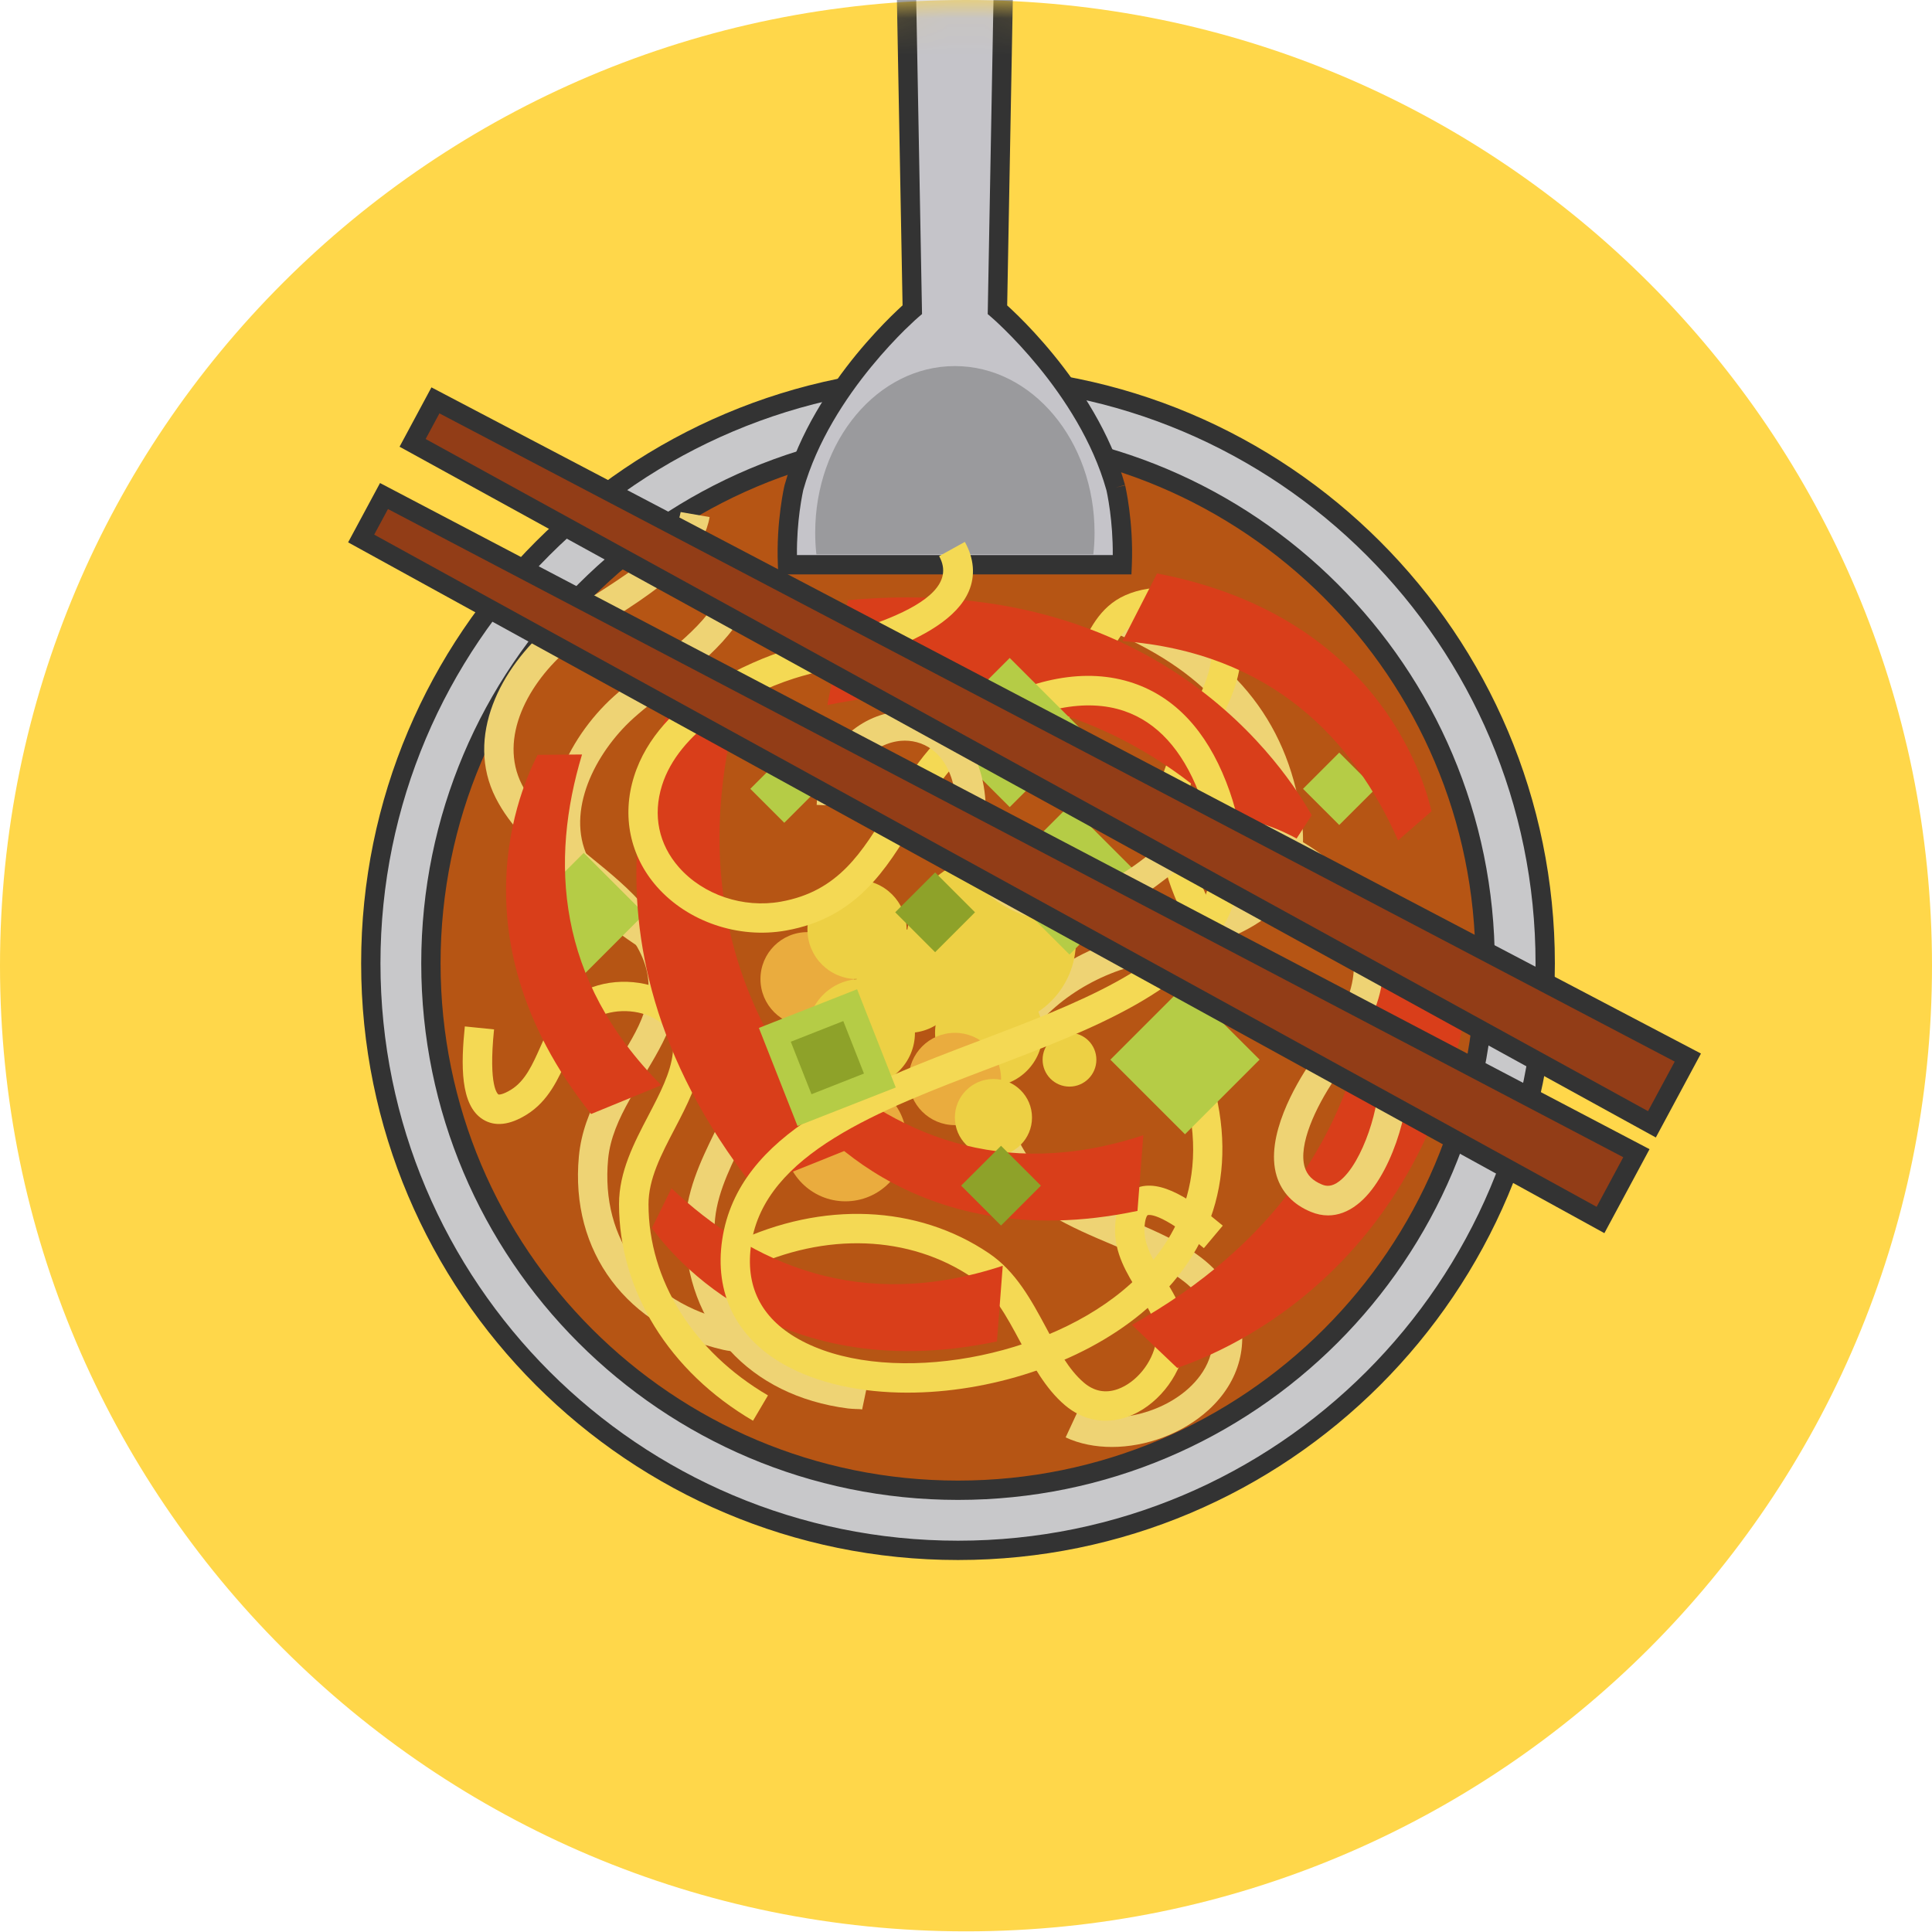 <svg width="54" height="54" viewBox="0 0 54 54" fill="none" xmlns="http://www.w3.org/2000/svg">
<path d="M54 26.991C54 41.897 41.912 53.982 27 53.982C12.088 53.982 0 41.897 0 26.991C0 12.084 12.088 0 27 0C41.912 0 54 12.084 54 26.991Z" fill="#FFD74A"/>
<mask id="mask0" mask-type="alpha" maskUnits="userSpaceOnUse" x="0" y="0" width="54" height="54">
<path d="M27 54C41.912 54 54 41.916 54 27.009C54 12.103 41.912 0.018 27 0.018C12.088 0.018 0 12.103 0 27.009C0 41.916 12.088 54 27 54Z" fill="#FFD74A"/>
</mask>
<g mask="url(#mask0)">
<path d="M43.189 26.926C43.189 35.987 35.841 43.333 26.776 43.333C17.712 43.333 10.364 35.987 10.364 26.926C10.364 17.865 17.712 10.519 26.776 10.519C35.841 10.519 43.189 17.865 43.189 26.926Z" fill="#C8C8CA"/>
<path fill-rule="evenodd" clip-rule="evenodd" d="M26.776 10.789C17.861 10.789 10.634 18.014 10.634 26.926C10.634 35.838 17.861 43.063 26.776 43.063C35.692 43.063 42.919 35.838 42.919 26.926C42.919 18.014 35.692 10.789 26.776 10.789ZM10.094 26.926C10.094 17.715 17.563 10.249 26.776 10.249C35.99 10.249 43.459 17.715 43.459 26.926C43.459 36.136 35.99 43.603 26.776 43.603C17.563 43.603 10.094 36.136 10.094 26.926Z" fill="#333333"/>
<path d="M41.51 26.926C41.51 35.059 34.913 41.653 26.777 41.653C18.64 41.653 12.044 35.059 12.044 26.926C12.044 18.792 18.641 12.199 26.777 12.199C34.913 12.199 41.51 18.792 41.51 26.926Z" fill="#B65514"/>
<path fill-rule="evenodd" clip-rule="evenodd" d="M26.777 12.469C18.79 12.469 12.314 18.941 12.314 26.926C12.314 34.91 18.789 41.383 26.777 41.383C34.764 41.383 41.24 34.91 41.24 26.926C41.24 18.941 34.764 12.469 26.777 12.469ZM11.774 26.926C11.774 18.643 18.492 11.929 26.777 11.929C35.062 11.929 41.78 18.643 41.78 26.926C41.78 35.208 35.062 41.923 26.777 41.923C18.491 41.923 11.774 35.208 11.774 26.926Z" fill="#333333"/>
<path d="M24.097 39.395C24.058 39.386 23.984 39.383 23.917 39.382C23.846 39.378 23.774 39.376 23.702 39.367C20.948 39.015 19.161 37.055 19.151 34.377C19.146 33.348 19.589 32.441 19.979 31.641C20.629 30.308 21.142 29.256 19.767 27.883C19.332 27.45 18.785 27.085 18.204 26.7C17.333 26.123 16.432 25.525 15.864 24.633C14.833 23.015 15.646 20.989 16.91 19.699C17.215 19.387 17.625 19.065 18.058 18.723C19.045 17.946 20.164 17.064 20.23 16.174L21.049 16.235C20.955 17.485 19.686 18.485 18.566 19.367C18.155 19.692 17.766 19.998 17.497 20.273C16.46 21.331 15.768 22.953 16.556 24.19C17.031 24.935 17.821 25.46 18.658 26.015C19.247 26.404 19.855 26.808 20.347 27.299C22.138 29.086 21.383 30.633 20.717 31.999C20.348 32.754 19.968 33.533 19.971 34.371C19.981 36.648 21.45 38.249 23.805 38.55C23.842 38.556 23.894 38.558 23.948 38.559C24.046 38.563 24.159 38.568 24.265 38.59L24.097 39.395Z" fill="#EED374"/>
<path d="M20.615 37.797C20.576 37.784 20.502 37.774 20.437 37.766C20.367 37.757 20.295 37.746 20.224 37.73C17.519 37.111 15.93 34.989 16.18 32.321C16.434 29.607 19.465 28.393 17.426 25.919C16.44 24.721 14.651 23.866 13.857 22.305C12.988 20.595 13.995 18.658 15.378 17.496C16.46 16.588 18.807 15.568 19.025 14.312L19.834 14.452C19.537 16.162 17.008 17.202 15.905 18.125C14.771 19.077 13.923 20.624 14.589 21.933C14.988 22.72 15.725 23.319 16.503 23.953C17.051 24.398 17.617 24.86 18.059 25.396C20.502 28.36 17.216 30.063 16.997 32.398C16.785 34.664 18.092 36.401 20.407 36.93C20.442 36.938 20.493 36.945 20.548 36.953C20.645 36.965 20.756 36.982 20.861 37.014L20.615 37.797Z" fill="#EED374"/>
<path d="M31.078 40.443C30.618 40.443 30.173 40.357 29.785 40.176L30.131 39.431C31.01 39.839 32.399 39.556 33.227 38.8C33.673 38.393 34.13 37.701 33.776 36.709C33.444 35.78 32.329 35.31 31.146 34.813C29.918 34.295 28.649 33.761 27.953 32.633C27.315 31.601 27.186 30.494 27.579 29.434C28.089 28.058 29.505 26.825 31.186 26.29C33.561 25.532 35.948 25.522 35.556 22.924C35.192 20.515 33.802 18.855 31.178 17.698L31.51 16.947C34.415 18.227 35.959 20.087 36.368 22.801C36.8 25.666 34.462 26.27 32.583 26.754C32.198 26.854 31.799 26.956 31.434 27.072C29.985 27.533 28.774 28.571 28.349 29.719C28.042 30.546 28.144 31.381 28.651 32.201C29.211 33.106 30.357 33.588 31.466 34.056C32.76 34.601 34.097 35.163 34.55 36.432C34.939 37.522 34.659 38.605 33.781 39.407C33.048 40.074 32.029 40.443 31.078 40.443Z" fill="#EED374"/>
<path d="M21.047 39.71C18.704 38.339 17.304 36.076 17.302 33.659C17.301 32.752 17.721 31.946 18.128 31.169C18.445 30.562 18.745 29.988 18.805 29.433C18.845 29.063 18.715 28.766 18.421 28.551C17.979 28.228 17.27 28.168 16.736 28.405C16.298 28.599 16.092 29.061 15.854 29.597C15.607 30.15 15.329 30.776 14.722 31.153C14.243 31.451 13.831 31.496 13.496 31.287C12.859 30.89 12.883 29.75 12.992 28.689L13.809 28.772C13.644 30.392 13.919 30.583 13.931 30.59C13.943 30.597 14.051 30.602 14.289 30.454C14.682 30.21 14.887 29.749 15.104 29.261C15.372 28.659 15.676 27.977 16.402 27.654C17.2 27.299 18.23 27.395 18.906 27.887C19.44 28.277 19.695 28.856 19.624 29.521C19.547 30.231 19.197 30.901 18.858 31.55C18.481 32.271 18.125 32.954 18.126 33.659C18.127 35.782 19.376 37.779 21.465 39.002L21.047 39.71Z" fill="#F4D954"/>
<path d="M36.096 28.694C33.752 27.322 32.353 25.06 32.349 22.643C32.348 21.735 32.768 20.931 33.175 20.154C33.493 19.547 33.792 18.972 33.853 18.417C33.893 18.047 33.763 17.75 33.468 17.535C33.025 17.212 32.317 17.152 31.783 17.39C31.346 17.584 31.141 18.047 30.901 18.581C30.655 19.134 30.376 19.761 29.769 20.137C29.29 20.435 28.878 20.481 28.543 20.272C27.906 19.875 27.931 18.736 28.039 17.675L28.857 17.758C28.692 19.378 28.967 19.568 28.979 19.576C28.989 19.583 29.099 19.589 29.335 19.441C29.728 19.197 29.933 18.736 30.151 18.248C30.419 17.645 30.724 16.962 31.449 16.639C32.247 16.284 33.276 16.38 33.952 16.872C34.487 17.261 34.742 17.842 34.669 18.506C34.593 19.216 34.243 19.887 33.904 20.535C33.526 21.256 33.17 21.937 33.171 22.643C33.172 24.766 34.422 26.763 36.511 27.986L36.096 28.694Z" fill="#F4D954"/>
<path d="M20.533 34.73C22.985 33.563 25.644 33.676 27.645 35.032C28.396 35.541 28.826 36.34 29.241 37.112C29.565 37.717 29.872 38.286 30.297 38.647C30.581 38.888 30.9 38.949 31.243 38.826C31.759 38.641 32.208 38.089 32.31 37.514C32.396 37.043 32.128 36.613 31.819 36.115C31.499 35.601 31.138 35.018 31.167 34.304C31.188 33.74 31.383 33.374 31.744 33.215C32.43 32.911 33.359 33.572 34.177 34.257L33.649 34.886C32.4 33.841 32.088 33.96 32.076 33.965C32.063 33.971 31.998 34.058 31.988 34.337C31.969 34.799 32.235 35.228 32.517 35.682C32.864 36.242 33.259 36.878 33.118 37.658C32.964 38.518 32.307 39.316 31.52 39.599C30.897 39.822 30.274 39.707 29.764 39.275C29.22 38.812 28.861 38.145 28.515 37.502C28.13 36.785 27.767 36.108 27.181 35.712C25.424 34.52 23.07 34.43 20.884 35.472L20.533 34.73Z" fill="#F4D954"/>
<path d="M22.87 22.048L21.921 22.997L20.971 22.048L21.921 21.098L22.87 22.048Z" fill="#B5CC46"/>
<path d="M16.315 23.839L14.613 25.54L16.315 27.242L18.017 25.54L16.315 23.839Z" fill="#B5CC46"/>
<path d="M37.432 21.036L36.42 22.048L37.432 23.059L38.444 22.048L37.432 21.036Z" fill="#B5CC46"/>
<path d="M31.365 15.785H22.012C21.962 14.591 22.191 13.627 22.191 13.627C22.985 10.798 25.499 8.655 25.499 8.655L25.322 -0.918H28.055L27.879 8.656C27.879 8.656 30.393 10.8 31.185 13.628C31.185 13.628 31.415 14.591 31.365 15.785Z" fill="#C5C4C9"/>
<path fill-rule="evenodd" clip-rule="evenodd" d="M25.047 -1.188H28.33L28.151 8.537C28.157 8.543 28.164 8.548 28.171 8.555C28.243 8.621 28.347 8.718 28.474 8.843C28.728 9.094 29.073 9.457 29.444 9.911C30.183 10.814 31.035 12.091 31.445 13.555L31.185 13.628C31.448 13.565 31.448 13.566 31.448 13.566L31.448 13.566L31.448 13.567L31.449 13.57L31.451 13.579C31.452 13.584 31.453 13.591 31.455 13.599C31.456 13.604 31.457 13.609 31.459 13.615C31.465 13.646 31.475 13.69 31.485 13.747C31.507 13.86 31.535 14.023 31.561 14.224C31.614 14.625 31.661 15.18 31.635 15.796L31.624 16.055H21.753L21.742 15.796C21.716 15.18 21.762 14.624 21.815 14.223C21.841 14.023 21.869 13.86 21.89 13.746C21.901 13.689 21.91 13.645 21.917 13.614C21.92 13.599 21.923 13.587 21.925 13.579L21.927 13.569L21.928 13.566L21.928 13.565L21.928 13.565C21.928 13.565 21.928 13.565 22.191 13.627L21.928 13.565L21.929 13.559L21.931 13.554C22.342 12.089 23.194 10.813 23.933 9.909C24.305 9.456 24.65 9.093 24.904 8.842C25.031 8.717 25.135 8.62 25.207 8.553C25.214 8.547 25.22 8.542 25.227 8.536L25.047 -1.188ZM25.674 8.861L25.673 8.862L25.668 8.866C25.664 8.869 25.658 8.875 25.649 8.883C25.631 8.898 25.605 8.921 25.571 8.952C25.503 9.014 25.405 9.107 25.283 9.226C25.041 9.466 24.708 9.816 24.351 10.252C23.636 11.125 22.836 12.332 22.452 13.694L22.451 13.698C22.45 13.704 22.448 13.714 22.445 13.727C22.439 13.754 22.431 13.794 22.421 13.847C22.401 13.951 22.375 14.104 22.35 14.293C22.308 14.615 22.27 15.041 22.275 15.515H31.102C31.106 15.041 31.068 14.616 31.026 14.294C31.001 14.105 30.975 13.952 30.955 13.848C30.945 13.796 30.937 13.755 30.931 13.729C30.928 13.716 30.926 13.706 30.924 13.699L30.923 13.695C30.541 12.334 29.741 11.126 29.026 10.252C28.67 9.817 28.337 9.467 28.095 9.228C27.973 9.108 27.875 9.015 27.807 8.954C27.773 8.923 27.747 8.899 27.729 8.884C27.72 8.876 27.714 8.87 27.71 8.867L27.705 8.863L27.704 8.862L27.704 8.862L27.607 8.779L27.78 -0.648H25.597L25.771 8.778L25.674 8.861L25.674 8.861Z" fill="#333333"/>
<path d="M23.879 27.364C23.879 28.089 23.291 28.676 22.567 28.676C21.842 28.676 21.255 28.089 21.255 27.364C21.255 26.64 21.842 26.053 22.567 26.053C23.291 26.053 23.879 26.641 23.879 27.364Z" fill="#EAAC3E"/>
<path d="M25.34 25.979C25.34 26.745 24.719 27.365 23.954 27.365C23.189 27.365 22.568 26.745 22.568 25.979C22.568 25.214 23.189 24.594 23.954 24.594C24.719 24.593 25.34 25.214 25.34 25.979Z" fill="#EDD044"/>
<path d="M25.573 28.867C25.573 29.697 24.901 30.37 24.07 30.37C23.239 30.37 22.567 29.697 22.567 28.867C22.567 28.037 23.239 27.364 24.07 27.364C24.901 27.364 25.573 28.037 25.573 28.867Z" fill="#EDD044"/>
<path d="M26.843 27.424C26.843 28.221 26.196 28.868 25.397 28.868C24.599 28.868 23.952 28.221 23.952 27.424C23.952 26.626 24.599 25.979 25.397 25.979C26.197 25.979 26.843 26.626 26.843 27.424Z" fill="#EDD044"/>
<path d="M30.072 26.312C30.072 27.618 29.012 28.677 27.705 28.677C26.398 28.677 25.339 27.618 25.339 26.312C25.339 25.006 26.398 23.947 27.705 23.947C29.012 23.946 30.072 25.005 30.072 26.312Z" fill="#EDD044"/>
<path d="M29.142 28.867C29.142 29.697 28.469 30.37 27.638 30.37C26.808 30.37 26.135 29.697 26.135 28.867C26.135 28.037 26.808 27.364 27.638 27.364C28.468 27.364 29.142 28.037 29.142 28.867Z" fill="#EDD044"/>
<path d="M27.98 30.158C27.98 30.871 27.402 31.448 26.689 31.448C25.976 31.448 25.398 30.871 25.398 30.158C25.398 29.446 25.976 28.868 26.689 28.868C27.402 28.867 27.98 29.445 27.98 30.158Z" fill="#EAAC3E"/>
<path d="M25.34 31.867C25.34 32.811 24.574 33.577 23.63 33.577C22.686 33.577 21.921 32.811 21.921 31.867C21.921 30.924 22.686 30.158 23.63 30.158C24.573 30.158 25.34 30.924 25.34 31.867Z" fill="#EAAC3E"/>
<path d="M30.644 29.619C30.644 30.033 30.308 30.371 29.892 30.371C29.477 30.371 29.141 30.034 29.141 29.619C29.141 29.204 29.477 28.867 29.892 28.867C30.308 28.867 30.644 29.204 30.644 29.619Z" fill="#EDD044"/>
<path d="M28.845 31.236C28.845 31.831 28.362 32.313 27.767 32.313C27.172 32.313 26.689 31.831 26.689 31.236C26.689 30.641 27.172 30.158 27.767 30.158C28.362 30.158 28.845 30.64 28.845 31.236Z" fill="#EDD044"/>
<path d="M19.066 19.04C18.759 19.656 15.37 25.926 21.069 33.185L23.841 32.073C19.719 27.877 19.527 23.198 20.814 19.04H19.066Z" fill="#D93E1A"/>
<path d="M32.903 38.234C33.551 38 40.329 35.792 41.204 26.605L38.429 25.501C38.523 31.381 35.435 34.903 31.636 37.03L32.903 38.234Z" fill="#D93E1A"/>
<path d="M22.148 30.675C22.444 31.065 25.375 35.195 31.793 33.845L31.956 31.73C27.986 33.037 24.943 31.688 22.697 29.562L22.148 30.675Z" fill="#D93E1A"/>
<path d="M18.22 34.325C18.515 34.714 21.448 38.844 27.865 37.494L28.027 35.379C24.057 36.687 21.015 35.337 18.768 33.213L18.22 34.325Z" fill="#D93E1A"/>
<path d="M15.026 21.098C14.81 21.538 12.434 26.009 16.521 31.137L18.484 30.332C15.535 27.373 15.375 24.049 16.268 21.088L15.026 21.098Z" fill="#D93E1A"/>
<path d="M40.013 22.674C39.891 22.201 38.781 17.26 32.34 16.028L31.373 17.918C35.54 18.244 37.826 20.662 39.077 23.489L40.013 22.674Z" fill="#D93E1A"/>
<path d="M36.663 22.785C36.313 22.192 32.89 15.94 23.698 16.775L23.125 19.706C28.888 18.529 32.922 20.912 35.712 24.252L36.663 22.785Z" fill="#D93E1A"/>
<path d="M30.593 14.887C30.593 15.093 30.582 15.296 30.559 15.495H22.818C22.796 15.296 22.785 15.093 22.785 14.887C22.785 12.315 24.532 10.232 26.689 10.232C28.846 10.232 30.593 12.315 30.593 14.887Z" fill="#9A9A9D"/>
<path d="M25.364 38.925C24.069 38.925 22.852 38.67 21.906 38.135C20.572 37.38 19.962 36.14 20.187 34.642C20.639 31.647 24.079 30.34 27.405 29.076C30.065 28.065 32.815 27.019 33.631 25.181C34.01 24.328 33.969 23.337 33.507 22.153C33.038 20.952 32.336 20.185 31.422 19.873C30.361 19.511 28.997 19.781 27.58 20.632C26.654 21.188 26.124 22.062 25.563 22.989C24.768 24.3 23.946 25.657 21.967 26.009C20.641 26.246 19.225 25.764 18.361 24.784C17.609 23.93 17.375 22.809 17.72 21.707C18.417 19.474 21.128 18.443 21.941 18.181C23.172 17.783 27.072 17.031 26.249 15.544L26.968 15.146C27.226 15.613 27.265 16.089 27.08 16.523C26.435 18.041 23.196 18.639 22.194 18.963C20.712 19.441 18.965 20.477 18.503 21.953C18.241 22.787 18.411 23.6 18.977 24.242C19.656 25.013 20.773 25.39 21.823 25.202C23.435 24.915 24.095 23.825 24.86 22.564C25.448 21.593 26.056 20.59 27.156 19.929C28.807 18.937 30.374 18.648 31.686 19.096C32.841 19.491 33.711 20.419 34.272 21.856C34.817 23.255 34.853 24.451 34.381 25.516C33.426 27.667 30.513 28.774 27.696 29.845C24.59 31.025 21.379 32.246 20.998 34.766C20.821 35.937 21.263 36.831 22.308 37.422C24.618 38.728 28.939 38.089 31.374 36.078C32.67 35.008 34.004 33.103 32.994 30.104L33.773 29.842C34.677 32.526 34.011 34.966 31.898 36.711C30.17 38.137 27.645 38.925 25.364 38.925Z" fill="#F4D954"/>
<path d="M33.12 27.533L31.035 29.618L33.121 31.703L35.206 29.617L33.12 27.533Z" fill="#B5CC46"/>
<path d="M29.893 22.51L27.807 24.595L29.893 26.68L31.978 24.595L29.893 22.51Z" fill="#B5CC46"/>
<path d="M27.979 32.025L26.864 33.139L27.979 34.254L29.094 33.139L27.979 32.025Z" fill="#8EA229"/>
<path d="M26.137 24.384L25.022 25.499L26.137 26.614L27.252 25.499L26.137 24.384Z" fill="#8EA229"/>
<path d="M28.222 18.39L26.136 20.474L28.222 22.559L30.307 20.474L28.222 18.39Z" fill="#B5CC46"/>
<path d="M28.225 19.36L27.11 20.474L28.224 21.589L29.34 20.475L28.225 19.36Z" fill="#8EA229"/>
<path d="M25.037 30.395L22.291 31.473L21.211 28.731L23.956 27.65L25.037 30.395Z" fill="#B5CC46"/>
<path d="M23.57 28.539L22.103 29.117L22.681 30.584L24.148 30.006L23.57 28.539Z" fill="#8EA229"/>
<path d="M37.12 33.971C36.96 33.971 36.8 33.938 36.641 33.872C36.153 33.673 35.822 33.325 35.682 32.866C35.349 31.764 36.228 30.292 36.621 29.71C37.598 28.265 38.303 27.22 37.481 25.652C36.99 24.717 35.275 23.587 34.196 23.713C33.605 23.782 33.127 24.147 32.62 24.534C32.233 24.829 31.832 25.136 31.346 25.345C29.929 25.955 28.662 25.854 27.685 25.05C26.776 24.302 26.758 23.576 26.742 22.875C26.735 22.597 26.729 22.309 26.664 22.009C26.442 20.975 25.752 20.659 25.181 20.706C24.454 20.769 23.694 21.416 23.647 22.532L22.826 22.497C22.893 20.906 24.026 19.981 25.111 19.888C25.988 19.812 27.132 20.278 27.468 21.835C27.549 22.212 27.556 22.553 27.564 22.855C27.577 23.487 27.588 23.905 28.206 24.414C28.942 25.018 29.889 25.077 31.022 24.59C31.414 24.42 31.759 24.158 32.123 23.88C32.694 23.443 33.286 22.991 34.101 22.896C35.553 22.725 37.573 24.058 38.208 25.268C39.26 27.27 38.309 28.678 37.301 30.167C36.775 30.945 36.279 32.001 36.468 32.625C36.536 32.848 36.69 33.001 36.952 33.109C37.061 33.153 37.215 33.184 37.435 33.015C38.099 32.509 38.602 30.822 38.516 30.13L39.331 30.03C39.446 30.958 38.865 32.958 37.934 33.668C37.675 33.87 37.399 33.971 37.12 33.971Z" fill="#EED374"/>
<path d="M45.738 32.232L44.735 34.099L10.095 15.051L10.733 13.864L45.738 32.232Z" fill="#923D17"/>
<path fill-rule="evenodd" clip-rule="evenodd" d="M10.622 13.501L46.105 32.12L44.843 34.467L9.73 15.159L10.622 13.501ZM10.844 14.228L10.459 14.943L44.626 33.731L45.371 32.345L10.844 14.228Z" fill="#333333"/>
<path d="M47.176 29.559L46.172 31.425L11.532 12.378L12.171 11.19L47.176 29.559Z" fill="#923D17"/>
<path fill-rule="evenodd" clip-rule="evenodd" d="M12.059 10.827L47.542 29.447L46.281 31.793L11.168 12.486L12.059 10.827ZM12.282 11.554L11.897 12.27L46.063 31.057L46.809 29.672L12.282 11.554Z" fill="#333333"/>
</g>
</svg>
